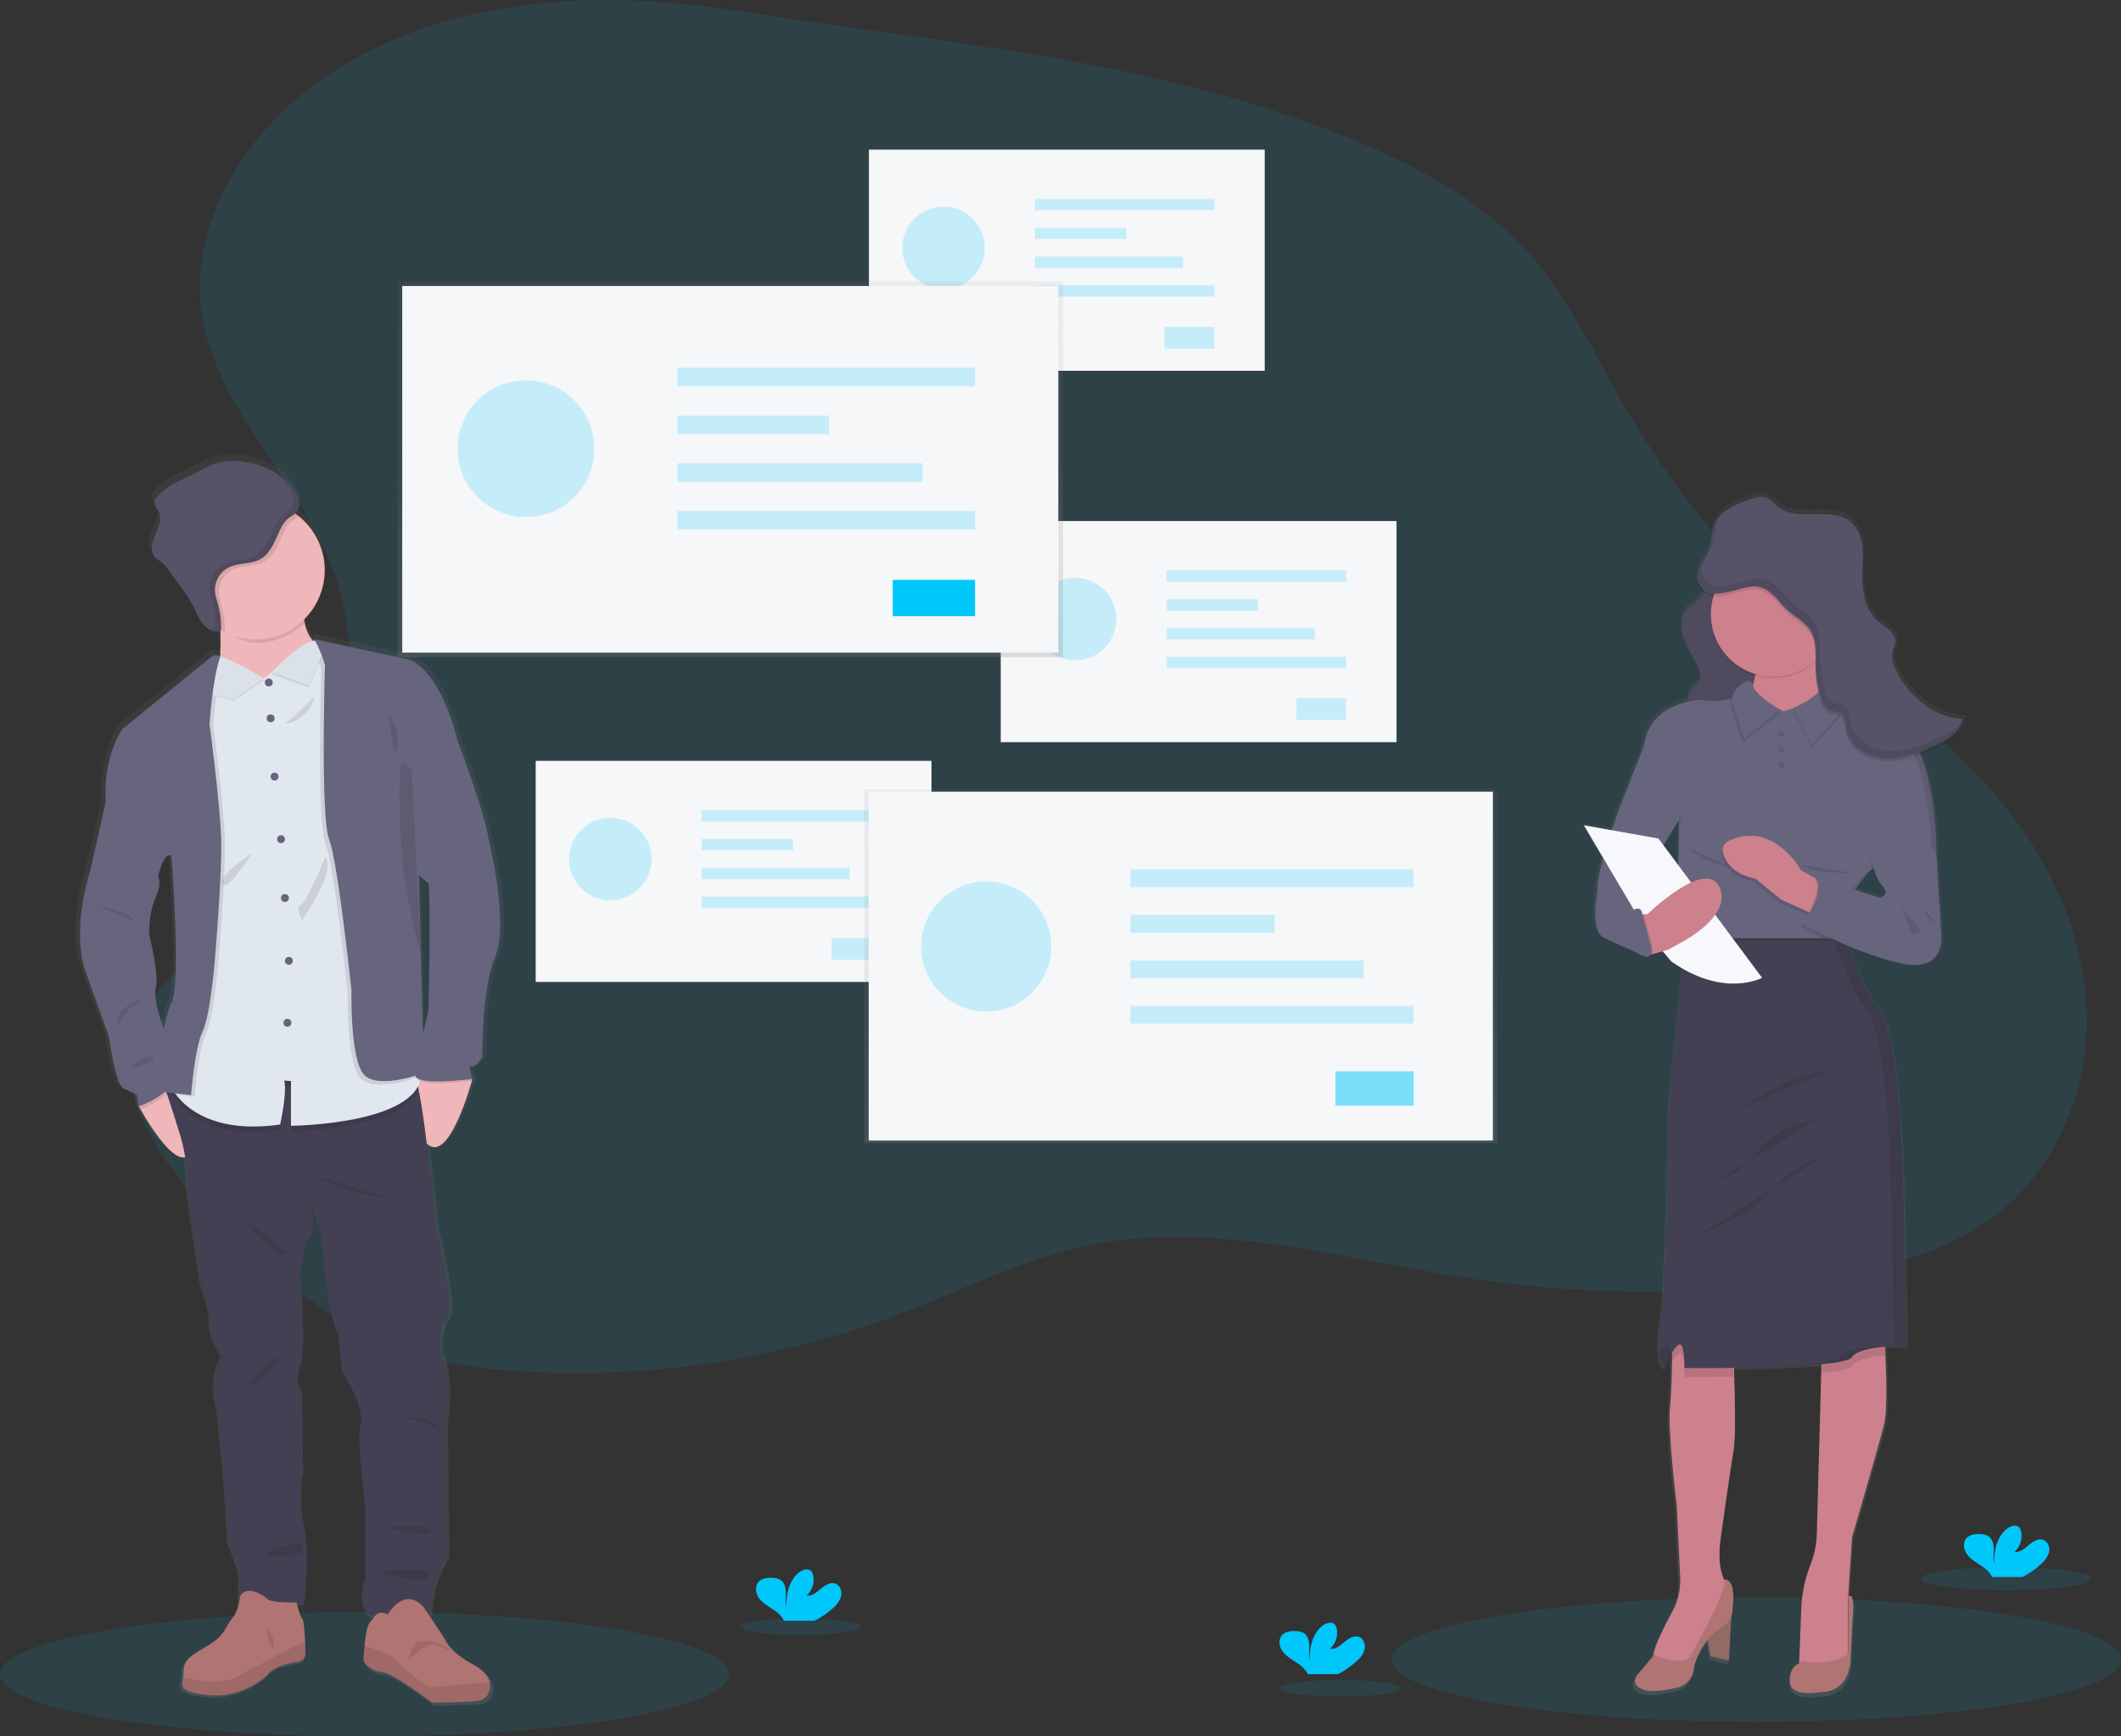 <?xml-stylesheet type="text/css" href="../style.css" ?>
<svg version="1.1" id="Layer_1" xmlns="http://www.w3.org/2000/svg" x="0" y="0" viewBox="0 0 1023.5 837.8" xml:space="preserve"><rect x="0" y="0" width="1023.5" height="837.8" fill="#333333" stroke="none"/><style>.st0{opacity:.1;fill:#00c7fa;enable-background:new}.st1{fill:#f6f7f9}.st2{opacity:.2;enable-background:new}.st2,.st4{fill:#00c7fa}.st9{fill:#efb7b9}.st10{fill:#444053}.st11{fill:#b07473}.st12{opacity:.1;enable-background:new}.st13{fill:#e1e7ef}.st14{fill:#67647e}.st15{fill:#585268}.st16{opacity:3.000000e-02;enable-background:new}.st19{fill:#cc818c}.st20{opacity:.1}</style><path class="st0" d="M274.4.5C228.4 3 181.9 16.4 146 45.3c-31.5 25.4-54.2 65.2-48.7 105.3 6.5 47.3 48.7 81.7 64.4 126.8 10.1 29 8.5 61 1.9 91-4.2 19.3-10.8 38.7-23.3 54-22.6 27.6-63.3 40.9-74.4 74.7-12.1 36.8 18.3 72.9 46.9 99.1 22.8 20.9 46.7 41.7 75.4 53.1 21 8.4 43.8 11.4 66.4 12.6 62.4 3.3 124.7-6.7 183-29.2 27.9-10.8 54.9-24.6 84.1-31.1 62.2-13.9 126.3 6.2 189.4 15.5 54.1 8 109 8.2 163.2.5 34.1-4.9 69.2-13.6 94.9-36.5 26-23.3 39-59.3 37.6-94.2S990.6 418.4 969 391c-28-35.4-66.6-60.6-100.2-90.7-34.2-30.7-63.3-66.7-86.2-106.6-13.2-23-24.4-47.4-41.5-67.7-26.7-31.6-65.3-50.3-104-64.8-89.2-33.4-181.6-40.2-274.6-55-29.2-4.7-58.7-7.3-88.1-5.7z"/><g id="speech-bottom"><path class="st1" d="M258.5 367.1h191v106.7h-191V367.1z"/><circle class="st2" cx="294.5" cy="414.5" r="19.9"/><path class="st2" d="M338.6 390.9h86.6v5.5h-86.6v-5.5zm0 13.9h44.1v5.5h-44.1v-5.5zm0 13.9H410v5.5h-71.4v-5.5zm0 13.9h86.6v5.5h-86.6v-5.5zm62.7 20h24v10.5h-24v-10.5z"/></g><g id="speech-top"><path class="st1" d="M419.3 72.2h191v106.7h-191V72.2z"/><circle class="st2" cx="455.3" cy="119.6" r="19.9"/><path class="st2" d="M499.4 96H586v5.4h-86.6V96zm0 13.9h44.1v5.4h-44.1v-5.4zm0 13.9h71.4v5.5h-71.4v-5.5zm0 13.9H586v5.4h-86.6v-5.4zm62.6 20h24v10.5h-24v-10.5z"/></g><g id="speech-middle"><path class="st1" d="M482.9 251.4h191v106.7h-191V251.4z"/><circle class="st2" cx="518.8" cy="298.7" r="19.9"/><path class="st2" d="M563 275.2h86.6v5.5H563v-5.5zm0 13.9h44.1v5.5H563v-5.5zm0 13.9h71.4v5.5H563V303zm0 13.9h86.6v5.5H563v-5.5zm62.6 20h24v10.5h-24v-10.5z"/></g><g id="speech-left"><linearGradient id="SVGID_1_" gradientUnits="userSpaceOnUse" x1="352.435" y1="520.85" x2="352.435" y2="702.29" gradientTransform="matrix(1 0 0 -1 0 838)"><stop offset="0" stop-color="gray" stop-opacity=".25"/><stop offset=".54" stop-color="gray" stop-opacity=".12"/><stop offset="1" stop-color="gray" stop-opacity=".1"/></linearGradient><path d="M191.9 135.7H513v181.4H191.9V135.7z" fill="url(#SVGID_1_)"/><path class="st1" d="M194.1 138h316.6v176.9H194.1V138z"/><circle class="st2" cx="253.8" cy="216.5" r="33"/><path class="st2" d="M326.9 177.4h143.6v9H326.9v-9zm0 23.1h73.2v9h-73.2v-9zm0 23h118.3v9H326.9v-9zm0 23h143.6v9H326.9v-9z"/><path class="st4" d="M430.8 279.8h39.7v17.5h-39.7v-17.5z"/></g><g id="speech-right"><linearGradient id="SVGID_2_" gradientUnits="userSpaceOnUse" x1="569.83" y1="286.51" x2="569.83" y2="457.18" gradientTransform="matrix(1 0 0 -1 0 838)"><stop offset="0" stop-color="gray" stop-opacity=".25"/><stop offset=".54" stop-color="gray" stop-opacity=".12"/><stop offset="1" stop-color="gray" stop-opacity=".1"/></linearGradient><path d="M417.1 380.8h305.4v170.7H417.1V380.8z" fill="url(#SVGID_2_)"/><path class="st1" d="M419.2 382h301.2v168.3H419.2V382z"/><circle class="st2" cx="475.9" cy="456.7" r="31.4"/><path class="st2" d="M545.5 419.5h136.6v8.6H545.5v-8.6zm0 22h69.6v8.6h-69.6v-8.6zm0 21.9h112.6v8.6H545.5v-8.6zm0 21.9h136.6v8.6H545.5v-8.6z"/><path d="M644.4 516.9h37.8v16.6h-37.8v-16.6z" opacity=".5" fill="#00c7fa"/></g><g><ellipse class="st0" cx="176" cy="807.8" rx="176" ry="30"/><ellipse class="st0" cx="847.5" cy="800.8" rx="176" ry="30"/><linearGradient id="SVGID_3_" gradientUnits="userSpaceOnUse" x1="171.5" y1="518.8" x2="171.5" y2="518.98" gradientTransform="matrix(1 0 0 -1 -88.27 806.92)"><stop offset="0" stop-color="gray" stop-opacity=".25"/><stop offset=".54" stop-color="gray" stop-opacity=".12"/><stop offset="1" stop-color="gray" stop-opacity=".1"/></linearGradient><path d="M82.9 287.9l.7.2c-.2-.2-.5-.2-.7-.2z" opacity=".1" fill="url(#SVGID_3_)"/><linearGradient id="SVGID_4_" gradientUnits="userSpaceOnUse" x1="228.015" y1="-15.75" x2="228.015" y2="587.771" gradientTransform="matrix(1 0 0 -1 -88.27 806.92)"><stop offset="0" stop-color="gray" stop-opacity=".25"/><stop offset=".54" stop-color="gray" stop-opacity=".12"/><stop offset="1" stop-color="gray" stop-opacity=".1"/></linearGradient><path d="M237.6 404.1c-2.2-14.8-15.7-49.5-15.7-49.5-.2-1-.5-2.1-.8-3.1-9.6-32.9-22.8-35.8-22.8-35.8l-47.4-10.1c.4.2.7.6 1 .9l-.8.1c-2.2-2.6-3.6-5.7-4.2-9-.1-.5-.2-1-.2-1.5 13.2-12.9 13.5-34 .6-47.2-1-1.1-2.2-2.1-3.3-3-.5-.4-1-.8-1.5-1.1 2.2-2.4 2.3-5.7.6-9-3.7-7.8-11.9-12.7-20.2-15.1-6.4-1.8-13.3-2.4-19.6-.4-3.6 1.1-6.9 3.1-10.3 4.8-6.3 3.1-13.2 5.6-18 10.8-1.1 1.2-2.1 2.8-1.8 4.3.2 1.2 1.2 2.1 1.8 3.2 1.4 2.4 1 5.3.1 7.9s-2.3 5-2.9 7.6-.4 5.7 1.6 7.6c1 .8 2 1.5 3 2.1 1.1.9 2 2 2.8 3.2l5.6 7.6c2.6 3.4 5 6.9 7 10.7 1.4 2.8 2.5 5.7 4.4 8.2.6.7 1.2 1.4 1.9 2-.2-.1-.4-.1-.6-.2 1.7 1.6 3.9 2.5 6.3 2.4h.3c.4 0 .8-.2 1.1-.5v1c.1 3.6.1 7.5-.2 11.2l-.4-.2c-1.3-.7-2.9-.5-4.1.4l-43.7 35s-9.5 13-8.2 35.4l-7.6 33.6s-9.6 28.5-2.2 48.9c7.4 20.4 11.6 32 11.6 32s2.9 23.1 7.4 25 6.3 2.9 6.3 2.9l.9 5.5s.3.5.8 1.5c3.2 5.6 15.1 25.3 22.1 23.2.9 5.4 1.2 10.8 1.1 16.2l6.8 46s4.8 12.5 4.5 19.1 5.6 15.9 5.6 15.9c-3.6 6.5-4.6 14.1-2.9 21.4 2.8 12.2 6.3 68.7 6.3 68.7l5.1 13.7-.1 16c-.4 2.6-1.5 5-3.2 7.1-3.3 3.6-3.1 7.8-11 12.7s-13 6.8-13 13.3c0 .9-.1 1.8-.2 2.7-.7 4.8-2.2 7.4 12.5 8.8 17.2 1.6 28.7-9.6 28.7-9.6s2.5-4.6 14.5-6.4c0 0 4.1-.2 4.3-3.8.1-1.2.1-3.6 0-6.2-.2-5-.7-10.8-1.3-11.1-.8-.3-2.2-5.4-2.7-7.2h3.3s3.1-23.1 0-38.1-.3-25.6-.3-25.6l-.6-39.6s-4.2-4.2-.9-11.9c3.3-7.7 0-45.8 0-45.8s1.2-13.7 4.6-16.9.2-20 0-20.9l6 20.2s2.6 40.2 8.2 47.5l1.6 18.2s11.5 16.7 9.3 25.8 2.4 41.6 2.4 41.6v33.3s-5.2 13.4 2.1 18.2l3.1-.1c-1.1 1-1.8 2.4-3 3.6-1.4 1.4-2.2 6.8-2.6 11.5-.4 3.9-.5 7.3-.5 7.3s3.1 4.9 8.8 5.2 24.7 14.8 24.7 14.8 18.8 0 23.6-1l.3-.1c1.6-.5 2.9-1.6 3.7-3 1-1.7 1.3-3.6.9-5.5-.6-2.9-2.9-6-7.9-8.7-12.6-6.7-14.5-12.9-14.5-12.9l-8.2-12.4h1.2s-.7-13.1 8.2-27.8l-.6-64.8s3.7-22.3-2.6-34.3c0 0-.5-12.8 3.7-16.7s-5.6-43.7-5.6-43.7-2-21.3-4.4-40.8c9.9 9.4 20.2-24.5 22-30.5h.3s0-.2-.1-.4.1-.4.1-.4-2.2-7.8-.6-6.3c1.6 1.6 5.6-4.4 5.6-4.4s-.6-32.5 6.3-48.8-3.3-56.4-3.3-56.4zM208 424.7c1 19.7-.2 62-.2 62s-1.4 5.4-2.8 11.8l-1-40.2-1-37.8 5 4.2zM81.3 411.1s5 62.6 0 71.6c-1.4 2.6-2.6 7.1-3.6 12.4-1.6-4.3-5.1-14.5-3.9-19.9 1.6-7-3.2-25.3-3.2-25.8s-.4-10.2 3.1-17.7 1.2-10.7 1.2-10.7 2.8-12.2 6.4-9.9z" fill="url(#SVGID_4_)"/><path class="st9" d="M93.4 552c-4.3 19.2-21.7-9.8-25.6-16.8l-.8-1.4 1.9-8.8 9.9-4c1.6.8 3.1 1.8 4.4 2.9 5.5 4.2 13.6 13.3 10.2 28.1zm134.5-31.3l-.1.4c0 .1-.1.3-.1.5-1.7 6-11.8 39.7-21.6 30.3-10.7-10.3-5.5-33.8-5.5-33.8h.1l22.5-2.3 4.4 4.6.3.3z"/><path class="st10" d="M214.9 686.4l.6 64.3c-8.8 14.6-8.1 27.6-8.1 27.6l-29 1.2c-7.1-4.8-2-18-2-18v-33.1s-4.5-32.3-2.4-41.3-9.1-25.6-9.1-25.6l-1.6-18c-5.5-7.2-8.1-47.1-8.1-47.1l-5.9-20c.1.9 3.2 17.7 0 20.8s-4.5 16.8-4.5 16.8 3.2 37.8 0 45.5.9 12 .9 12l.6 39.3s-2.8 10.5.3 25.4 0 37.8 0 37.8h-31.2l.1-16-5.1-13.6s-3.5-56-6.2-68.2c-1.6-7.2-.6-14.7 2.9-21.2 0 0-5.8-9.2-5.5-15.8s-4.4-18.9-4.4-18.9l-6.7-45.7c.2-8.8-.9-17.5-3.3-26-3.9-13-9.7-30-9.7-30l6.5.6 32.9 2.9s80-5.4 83.6-.9c.8 1.5 1.3 3 1.5 4.7 3.6 16.2 8.3 66.7 8.3 66.7s9.7 39.4 5.5 43.3-3.6 16.6-3.6 16.6c6.3 11.8 2.7 33.9 2.7 33.9z"/><path class="st11" d="M147.3 798.1c-.2 3.6-4.2 3.8-4.2 3.8-11.7 1.8-14.2 6.4-14.2 6.4s-11.3 11.2-28.2 9.6c-14.4-1.4-13-4-12.3-8.7.1-.9.2-1.8.2-2.7 0-6.5 5-8.3 12.8-13.2s7.6-9 10.8-12.6 3.6-10.5 3.6-10.5c3.7-6.4 13 1 13 1 .4 2.3 14.3 2 14.3 2s1.8 7.4 2.8 7.8c.6.3 1.1 6.1 1.3 11 .2 2.6.2 4.9.1 6.1z"/><path class="st12" d="M147.3 798.1c-.2 3.6-4.2 3.8-4.2 3.8-11.7 1.8-14.2 6.4-14.2 6.4s-11.3 11.2-28.2 9.6c-14.4-1.4-13-4-12.3-8.7 6.4 1.6 18.7 3.8 25.9-.1 10-5.4 17.1-9.2 17.1-9.2l15.7-8c.3 2.6.3 5 .2 6.2z"/><path class="st11" d="M235.5 817.4c-.8 1.4-2.1 2.5-3.6 3-.1 0-.2.1-.3.1-4.8 1-23.2 1-23.2 1s-18.7-14.5-24.3-14.8-8.7-5.2-8.7-5.2.1-3.4.5-7.3c.4-4.6 1.2-10 2.6-11.4 2.5-2.6 3-6.2 8.7-3.9 0 0 8-14.1 17.4-3.2l9.8 14.8s1.8 6.2 14.2 12.8c4.9 2.7 7.2 5.8 7.8 8.6.3 1.9 0 3.9-.9 5.5z"/><path class="st12" d="M235.5 817.4c-1.1.9-2.3 1.9-3.6 3-.1 0-.2.1-.3.1-4.8 1-23.2 1-23.2 1s-18.7-14.5-24.3-14.8-8.7-5.2-8.7-5.2.1-3.4.5-7.3c5.7 1.7 14.4 4.8 16.8 8 3.6 5 14.4 11.9 14.4 11.9s20.2-1.9 29.2-2.2c.4 1.9.1 3.9-.8 5.5z"/><path class="st9" d="M156.7 313.3L130 341.5s-32.3-2.4-26.7-11.9c2.9-4.9 3.3-15 3.1-23.9-.2-8.5-1.1-15.8-1.1-15.8s45.3-22.5 41.8-1.5c-.7 4-.8 8-.1 12 2 10.6 9.7 12.9 9.7 12.9z"/><path class="st12" d="M147.2 288.4c-.7 4-.8 8-.1 12-6.3 6.3-14.8 9.9-23.7 9.9-6.2 0-12.8-5-17.7-8-.2-8.5-.3-12.4-.3-12.4s45.2-22.6 41.8-1.5z"/><path class="st9" d="M156.7 275.1c0 18.4-14.9 33.4-33.4 33.4-18.4 0-33.4-14.9-33.4-33.4 0-18.4 14.9-33.4 33.4-33.4 7.6 0 14.9 2.6 20.8 7.3 8 6.4 12.6 16 12.6 26.1z"/><path class="st12" d="M202.1 525.6c-8.3 19.8-61.8 20.2-61.8 20.2v-21.6l-3.2-.2c1.4 6.2-2 21.2-2 21.2-42.2 6-52.5-18.1-52.5-18.1l1.5-8.2 32.9 2.9s80-5.4 83.6-.9c.7 1.5 1.3 3.1 1.5 4.7z"/><path class="st13" d="M140.4 543.2v-21.6l-3.2-.2c1.4 6.2-2 21.2-2 21.2-31.8 4.5-45.5-8-50.3-14.5-.9-1.1-1.6-2.3-2.2-3.6L95.5 452l3-106.8 4.7-18.7 1.1-9v-.1h.1l3.3 1.4 19.7 8.5 22.5-16.9.3-.2 1.1-.8 1.9 1.5 4.6 3.7 14.7 95.1s25.6 73.3 30.3 102.8c.2 1.2.4 2.3.5 3.3 2.9 26.9-62.9 27.4-62.9 27.4z"/><circle class="st14" cx="129.7" cy="329.3" r="1.9"/><circle class="st14" cx="130.6" cy="346.6" r="1.9"/><circle class="st14" cx="132.5" cy="374.7" r="1.9"/><circle class="st14" cx="135.6" cy="404.9" r="1.9"/><circle class="st14" cx="137.5" cy="433.3" r="1.9"/><circle class="st14" cx="139.4" cy="463.6" r="1.9"/><circle class="st14" cx="138.7" cy="493.5" r="1.9"/><path class="st12" d="M105.5 462.5s-2.1 27.8-6 35.9-5.6 30.8-5.6 30.8l-9-1c-.9-1.1-1.6-2.3-2.2-3.6L95.6 452l3-106.8 4.7-18.7 1.1-9h.1c1-.5 2.2-.5 3.2 0l.4.2c-.1.4-.3.8-.4 1.1-3.5 11-4.8 31.4-4.8 31.4s5.1 37.3 5.6 54.6-3 57.7-3 57.7z"/><path class="st12" d="M83.3 523.8c-.1.2-.2.5-.3.7-3.5 5.9-12.4 9.7-15.1 10.7l-.8-1.4L69 525l9.9-4c1.5.8 3 1.7 4.4 2.8z"/><path class="st14" d="M59.2 382l-8.2 4.9-7.5 33.4s-9.4 28.3-2.2 48.5 11.4 31.8 11.4 31.8 2.9 23 7.2 24.8 6.2 2.9 6.2 2.9l.9 5.5s11.8-4 15.9-11-3.1-24.5-3.1-24.5-6.2-14.9-4.6-21.8-3.2-25.1-3.2-25.6-.4-10.1 3-17.6 1.2-10.6 1.2-10.6L74 401.5 59.2 382z"/><path class="st12" d="M202.8 519.4s-21.8 8.2-28.8 1-6.2-41-6.2-41-6.6-62.4-10.8-72.7-2-84.2-2-84.2-2.8-9.5-5.3-12.1c-.2-.2-.3-.3-.5-.4l.9.2 3 .6 4.6 3.7 14.7 95.1s25.6 73.3 30.3 102.8l.1 7z"/><path class="st12" d="M227.9 521.5h-.2c-2.7.3-27 3.3-27.1-1.8 0-.6 0-1.2.1-1.8l22.5-2.3 4.4 4.6c.1.3.1.6.2.8l.1.5z"/><path class="st14" d="M204.7 348.5l15.9 8.3s13.2 34.4 15.4 49.1c0 0 9.8 39.5 3 55.7s-6.2 48.5-6.2 48.5-3.9 5.9-5.5 4.3.6 6.2.6 6.2-27.2 3.6-27.4-1.7 6.2-30.9 6.2-30.9 1.7-60.8-.7-70.4-1.3-69-1.3-69.1z"/><path class="st12" d="M157.1 413.3s-9 22-11.9 23.4.6 7.2.6 7.2 16.4-22.8 11.3-30.6zm-5.3-77c.1-.4-10.7 10.6-13.6 12.2s10.5 0 13.6-12.2zm-30.1 75.3s-16.5 10.7-14.3 14.9 14.3-14.9 14.3-14.9zm30 155.4s14 9 35.8 11.3L151.7 567zM118 588.7s13 16.3 18.9 16.8-18.9-16.8-18.9-16.8zm18.2 64c-.6.3-7.4 14.7-14.3 15.2s14.3-15.2 14.3-15.2zm60.2 31.6s12.9-2.9 15.7 6.4c.1 0-.8-2.9-15.7-6.4zm-8.6 52.9s15.6-3.2 18.9 1.2-18.9-1.2-18.9-1.2zm-44.2 7.4c0 .1-15.9 3.2-15.3 5.2s16.9 1.7 17.5-1.5c.5-1.6-.5-3.3-2.1-3.7h-.1zm39 13.7s26.1-3.2 24.5 2.3-24.5-2.3-24.5-2.3zM45.9 436.7c.2.4 17.2 2.7 19.5 8.2 0 0-16.8-7.8-19.3-7.8m23.8 44.3s-14.2 4.5-13.2 11.3-1.4-3.2 13.2-11.3zm-6.6 34.4s5.2-7.1 10.1-5.8-10.1 5.8-10.1 5.8zm80.9-266.7c-.5.5-1.1.9-1.7 1.2-4.1 2.4-5.2 6-7.2 10.3-1.8 3.9-3.8 8-7.4 10.2-4.7 2.8-10.9 1.8-15.8 4.3-4.4 2.3-7 7.1-6.5 12.1.3 1.9.8 3.7 1.4 5.5 1.1 3.9 1.6 7.9 1.5 12v.4c-16.5-8.2-23.2-28.3-15-44.8s28.3-23.2 44.8-15c2.1 1 4.1 2.3 5.9 3.8z"/><path class="st15" d="M143.3 239c-3.7-7.7-11.6-12.6-19.8-15-6.3-1.8-13.1-2.4-19.3-.4-3.5 1.1-6.8 3-10.1 4.7-6.2 3.1-13 5.6-17.7 10.7-1.1 1.2-2.1 2.7-1.8 4.3.2 1.2 1.2 2.1 1.8 3.1 1.3 2.3 1 5.3.1 7.8-.9 2.6-2.2 4.9-2.9 7.5s-.4 5.7 1.6 7.6c.9.7 1.9 1.4 2.9 2.1 1.1.9 2 2 2.8 3.1l5.5 7.5c2.6 3.3 4.9 6.9 6.9 10.6 1.4 2.7 2.4 5.6 4.3 8.1s4.7 4.4 7.7 4.1c.5 0 .9-.2 1.2-.6.1-.2.2-.5.2-.8.1-4.1-.4-8.1-1.5-12-.6-1.8-1.1-3.7-1.4-5.5-.5-5 2.1-9.8 6.5-12.1 4.9-2.5 11.1-1.4 15.8-4.3 3.6-2.2 5.6-6.3 7.4-10.2 2-4.2 3.1-7.9 7.2-10.3s4.6-5.9 2.6-10z"/><path class="st12" d="M128.3 784.5s5.1 6.5 3.8 10.2-3.8-10.2-3.8-10.2zm69.1 16.3s1.1-8.7 5.7-8.8 4.8-.5 8.2.9 6.7 3.4 5.7 3.7-6-5-11-2.3c-3.2 1.7-6.1 3.9-8.6 6.5zm-84.3-462.7l14.2-10s-20.9-12.4-23.4-10.6-4.2 17.3-4.2 17.3l13.4 3.3z"/><path class="st13" d="M113.1 337.5l14.3-10.2s-20.9-12.4-23.4-10.6-4.2 18.2-4.2 18.2l13.3 2.6z"/><path class="st16" d="M113.1 337.5l14.3-10.2s-20.9-12.4-23.4-10.6-4.2 18.2-4.2 18.2l13.3 2.6z"/><path class="st14" d="M106.3 316.8l-.4-.2c-1.3-.7-2.9-.5-4 .4L59 351.8s-9.3 12.9-8 35.1l25.3 35.8s2.9-12.1 6.4-9.8c0 0 4.9 62.1 0 71.1s-7.1 42.5-7.1 42.5l16.6 1.9s1.7-22.7 5.6-30.8 6-35.9 6-35.9 3.5-40.4 2.9-57.7-5.6-54.6-5.6-54.6 1.4-21.9 5.2-32.6z"/><path class="st12" d="M149 331.8l-17.8-6.6s22.7-24.8 25.5-11.1l-7.7 17.7z"/><path class="st13" d="M149 330.9l-17.8-6.6s22.7-24.9 25.5-11.1l-7.7 17.7z"/><path class="st16" d="M149 330.9l-17.8-6.6s22.7-24.9 25.5-11.1l-7.7 17.7z"/><path class="st12" d="M148.4 309.8c.3 0 .5 0 .7.1l-.7-.1z"/><path class="st14" d="M150.2 308.1l47.3 10.2s13 2.9 22.4 35.5-12.9 72.7-12.9 72.7l-4.9-4.2 2.5 95.4s-21.8 8.2-28.8 1-6.2-41-6.2-41-6.6-62.4-10.8-72.7-2-84.2-2-84.2-4-13.3-6.6-12.7z"/><path class="st12" d="M193.4 368.8c-.7.6-1.4 29.5 1.4 51.4 1.8 13.4 4.5 26.6 8.2 39.6l-4.3-88c.1 0-3.3-4.9-5.3-3zm-5.8-24.8c1.2.7 6.2 12.7 3.9 17.6s-3.9-17.6-3.9-17.6zM143 239c-2.3-4.6-5.9-8.4-10.4-10.9 3.3 2.4 6 5.5 7.8 9.1 2 4.1 1.4 8.1-2.5 10.4s-5.2 6-7.2 10.3c-1.8 3.9-3.8 8-7.4 10.2-4.7 2.8-10.9 1.8-15.8 4.3-4.4 2.3-7 7.1-6.5 12.1.3 1.9.8 3.7 1.4 5.5 1.1 3.9 1.6 7.9 1.5 12 0 .3 0 .5-.2.8-.3.4-.7.6-1.2.6-1.2.1-2.5-.1-3.6-.7 1.6 1.6 3.9 2.5 6.2 2.4.5 0 .9-.2 1.2-.6.1-.2.2-.5.2-.8.1-4.1-.4-8.1-1.5-12-.6-1.8-1.1-3.7-1.4-5.5-.5-5 2.1-9.8 6.5-12.1 4.9-2.5 11.1-1.4 15.8-4.3 3.6-2.2 5.6-6.3 7.4-10.2 2-4.2 3.1-7.9 7.2-10.3s4.5-6.2 2.5-10.3z"/><ellipse class="st0" cx="968.2" cy="761.7" rx="41" ry="5.6"/><ellipse class="st0" cx="646.8" cy="814.6" rx="29.1" ry="4"/><ellipse class="st0" cx="386.1" cy="784.9" rx="29.1" ry="4"/><path class="st4" d="M402.1 775.8c1.8-1.5 3.2-3.5 3.8-5.8.5-2.3-.5-5-2.7-5.9-2.5-.9-5.1.8-7.1 2.5s-4.3 3.7-6.9 3.3c2.7-2.5 4-6.2 3.2-9.8-.1-.7-.4-1.4-.9-2-1.4-1.5-3.9-.8-5.5.3-5.2 3.7-6.6 10.7-6.7 17.1-.5-2.3-.1-4.7-.1-7s-.6-5-2.6-6.2c-1.2-.7-2.6-1-4-1-2.3-.1-4.9.2-6.5 1.9-2 2.1-1.5 5.7.2 8s4.4 3.8 6.8 5.4c1.9 1.2 3.6 2.7 4.8 4.6.1.3.3.5.4.8H393c3.4-1.6 6.4-3.7 9.1-6.2zm582.8-21.1c1.8-1.5 3.2-3.5 3.9-5.8.5-2.3-.5-5-2.7-5.9-2.5-.9-5.1.8-7.1 2.5s-4.3 3.7-6.9 3.3c2.7-2.5 4-6.2 3.2-9.8-.1-.7-.4-1.4-.9-2-1.4-1.5-3.8-.8-5.5.3-5.2 3.7-6.7 10.7-6.7 17.1-.5-2.3-.1-4.7-.1-7s-.7-5-2.6-6.2c-1.2-.7-2.6-1-4-1-2.3-.1-4.9.2-6.5 1.9-2 2.1-1.5 5.7.3 8s4.3 3.8 6.8 5.4c1.9 1.2 3.6 2.7 4.8 4.6.1.3.3.5.4.8H976c3.1-1.6 6.2-3.7 8.9-6.2zm-330.2 46.8c1.8-1.5 3.2-3.5 3.8-5.8.5-2.3-.5-5-2.7-5.9-2.5-.9-5.1.8-7.1 2.5s-4.3 3.7-6.9 3.3c2.7-2.5 4-6.2 3.2-9.8-.1-.7-.4-1.4-.9-2-1.4-1.5-3.8-.8-5.5.3-5.2 3.7-6.7 10.7-6.7 17.1-.5-2.3-.1-4.7-.1-7s-.7-5-2.6-6.2c-1.2-.7-2.6-1-4-1-2.3-.1-4.9.2-6.5 1.9-2 2.1-1.5 5.7.3 8s4.3 3.8 6.8 5.4c2 1.2 3.6 2.8 4.9 4.7.1.3.3.5.4.8h14.6c3.3-1.7 6.3-3.9 9-6.3z"/><linearGradient id="SVGID_5_" gradientUnits="userSpaceOnUse" x1="944.115" y1="-11.982" x2="944.115" y2="569.54" gradientTransform="matrix(1 0 0 -1 -88.27 806.92)"><stop offset="0" stop-color="gray" stop-opacity=".25"/><stop offset=".54" stop-color="gray" stop-opacity=".12"/><stop offset="1" stop-color="gray" stop-opacity=".1"/></linearGradient><path d="M948.6 345.2c-13.1-.3-24.7-9.6-31.3-20.8-1.7-2.7-2.8-5.7-3.2-8.9 0-.7.2-1.4.4-2.1.4-1.1.8-2.1 1-3.3.1-.4.1-.9 0-1.3v-.1c.3-2.4-1.1-4.8-2.9-6.4s-4-2.9-5.8-4.5c-5.6-5-7.3-12.9-7.5-20.5v-.4c.1-3.2.3-6.5.3-9.7 0-1.8 0-3.7-.2-5.5-.5-4.6-2.3-9.2-5.9-12.2-9.4-7.6-25.2.3-34.9-6.9-2.4-1.8-4.3-4.4-7.1-5-2.2-.5-4.4.2-6.5.9-7.2 2.4-15.1 5.5-17.9 12.4-1.6 4-1.2 8.5-2.6 12.5-1 2.7-2.8 5-4.1 7.6-1.1 1.9-1.6 4.1-1.5 6.3-.1 1.1.1 2.3.5 3.4.5 1.3 1.3 2.4 2.3 3.3-.4.8-.8 1.5-1.4 2.2-1.8 2.2-4.6 3.8-6.5 6-3.5 4.1-3.4 9.6-1.7 14.4s4.9 9.2 7 13.8c.9 2 1.7 4.3.7 6.3-.7 1.4-2.1 2.5-3.2 3.7-1.6 1.8-2.6 4-2.9 6.4-21.4 4.9-21.4 22.1-21.4 22.1L780.7 388s-1.8 4.9-4 11.4L763 397l9.5 15.9c-1.8 6.5-3.1 12.5-2.7 15.5 0 0-4.2 20 3.3 23.5l16.7 7.5c.7.4 1.5.8 2.3 1l.7.3c.5.2 1.1.2 1.6 0h.3c.3 0 .7 0 1-.1.4-.2.7-.5.8-.9v-.1l5-1.5 4.2 5c1.9 1.3 3.8 2.5 5.6 3.6l-6.5 65.2s-1.1 86.7-4.2 106.4c-1.2 7.3-1.2 12.3-.8 15.7l-.1.2c.8 5.6 2.8 6.7 2.8 6.7v-.1l.1.1c1-2.5 2.1-5 3.4-7.3v1.4c-.1 7.4-.3 17.7-1 24.3-1.3 11.4 3.3 49.1 3.3 49.1l1.6 34.3c.3 5.8-1.1 11.6-3.9 16.7-3.8 6.8-8.7 16.5-9 20.8v.7l-8.4 9.7s-3.2 4.9 4 6.9c3.9 1.1 10.6 0 15.9-1.3 4.8-1.1 8.3-5.4 8.3-10.3 1.4-4.7 3.7-9.1 6.8-12.9l1.3 7.9 9 2.2 1.2-21.6c.5-1.2.7-2.5.6-3.8 1.8-15.4-4.2-14-4.2-14 .2.1.3.3.3.5-.1-.2-.2-.3-.3-.5-3.7-7.2-1.9-19-1.9-19s4.7-34.3 6.4-43.3c1.2-6.4.7-27.3.3-39.1v-1.4c13.9-.2 31-.7 43-1.8v1.4l-2.2 81c-.1 5.2-1.2 10.3-3.1 15.1 0 .1-.1.2-.1.3-2.7 6.8-4.2 13.9-4.5 21.2l-1 25.7v.7c-1.8.7-4.6 2.7-4.7 8.5-.1 8.5 14.8 5.6 14.8 5.6 14.9 0 15-15.5 15-15.5s.5-14.2 1.2-23.7-2.2-7.4-2.2-7.4l-.2 27v.2-23.7l.2-3.4V771.3l1.8-27.9s13.7-46.5 15.8-55.4c1.5-6.3.9-25.4.4-36 0-.5 0-1-.1-1.4 4.2-.4 8-.4 9.5-.4h.7s-.7-74.7-2.5-102.9-4.6-53.9-11.7-61.6c-4.3-4.7-10.2-19.1-14.3-29.9 8.5 3.7 17.3 6.5 26.2 8.6 22.5 4.7 19.4-14.8 19.4-14.8l-2.3-36.9h.2c-.1-9.7-.9-19.3-2.5-28.8-1.2-7.3-3-14.9-5.8-21 2.4-.9 4.8-2 7.2-3 6.1-2.7 13-6.5 13.9-13.1h-.3c.4-.7.4-1.2.5-1.6zm-139.2 53.3c.1 3.8-.1 10.4-.3 17.7l-7.1-9.5 7.2-11.6.2 3.4zm98.5 33.7l-11.9-3.8c2.1-3.3 4.6-6.3 7.3-9.1l1-1-.4.1.6-.5.3-.1-.5.5.7-.1c.7 3 2.1 5.8 4 8.1 4.3 4.7-1.1 5.9-1.1 5.9z" fill="url(#SVGID_5_)"/><path d="M835.7 775l-1.4 26.3-8.9-2.2-1.9-11 12.2-13.1z" fill="#a27772"/><path class="st12" d="M835.7 775l-1.4 26.3-8.9-2.2-1.9-11 12.2-13.1z"/><path class="st19" d="M868.2 804.8l13.5 2.8 10-8.9v-25l.2-3.4V769.5l1.8-27.7s13.5-46.2 15.6-55c1.5-6.3.9-25.3.4-35.7-.2-4.3-.4-7.2-.4-7.2l-29.8-7.2-.6 23-2.2 80.4c-.1 5.1-1.2 10.2-3.1 15l-.1.3c-2.6 6.7-4.1 13.9-4.3 21.1l-1 25.5v2.8z"/><path class="st12" d="M892 769.6v.7-.7zm-23.8 35.2l13.5 2.8 10-8.9v-2.1c-.1 1-.6 1.8-1.4 2.3l-.1.1c-4.7 2.5-9.9 3.5-15.2 3l-5.3-.5c-.5.1-.9.2-1.4.3v.7l-.1 2.3z"/><path class="st11" d="M890.2 799.7l.1-.1c.9-.5 1.5-1.5 1.5-2.5l.2-26.9s2.9-2.1 2.2 7.4-1.2 23.5-1.2 23.5-.1 15.4-14.8 15.4c0 0-14.7 2.8-14.6-5.6s6.1-8.7 6.1-8.7l5.3.5c5.3.5 10.6-.6 15.2-3z"/><path class="st19" d="M797.8 799.1c.3 6.1 18.2 2.6 18.2 2.6l12-23.3s10-7.7 5-14.5c-.3-.4-.5-.8-.7-1.2v-.1c-.1-.2-.2-.4-.3-.5-3.6-7.1-1.8-18.8-1.8-18.8s4.7-34 6.3-43c1.2-6.3.7-27.1.3-38.8-.2-4.8-.3-8.1-.3-8.1l-29.6-7.9v8.8c-.1 7.3-.3 17.5-1 24.2-1.3 11.3 3.3 48.7 3.3 48.7l1.6 34.1c.2 5.8-1.1 11.5-3.9 16.5-3.7 6.8-8.6 16.4-8.9 20.6-.2.2-.2.5-.2.7z"/><path class="st12" d="M797.8 799.1c.3 6.1 18.2 2.6 18.2 2.6l12-23.3s10-7.7 5-14.5c-.3-.4-.5-.8-.7-1.2-.2 3.5-4 12.3-4 12.3s-9.9 19.8-13 24.4-16.8-.8-17.4-1c0 .2-.1.5-.1.7z"/><path class="st11" d="M832 762.1s5.9-1.4 4.1 13.9c.1 3.5-1.6 6.9-4.7 8.7-4.2 2.6-10.7 8.3-13.9 19.3 0 4.9-3.4 9.2-8.1 10.3-5.3 1.2-11.9 2.3-15.7 1.2-7.1-2-4-6.9-4-6.9l8.2-9.7s14.2 5.6 17.4 1 13-24.4 13-24.4 5.4-12.1 3.7-13.4z"/><path class="st12" d="M879.7 639.5l-.6 23c8-.8 13.6-1.8 14.6-3.4 2.1-3.2 9.7-4.6 16.2-5.2-.2-4.3-.4-7.2-.4-7.2l-29.8-7.2zm-72.9 17.6c.8-1.6 1.9-2.9 3.3-3.9 3.2-1.8 2.8 11.2 2.8 11.2s10.5.1 23.8-.1c-.2-4.8-.3-8.1-.3-8.1l-29.6-7.9v8.8z"/><path class="st10" d="M803.4 660.1s3.5-9.5 6.6-11.2 2.8 11.2 2.8 11.2 76.9.7 80.8-5.2 26.2-5.6 26.2-5.6-.7-74.2-2.5-102.1-4.5-53.5-11.5-61.2c-4.5-5-11-21.1-14.9-31.8-2.2-5.9-3.6-10.1-3.6-10.1l-73.4 4.2-.6 5.9-7.8 78s-1 86-4.2 105.6 2.1 22.3 2.1 22.3z"/><g class="st20"><path d="M887.7 654.9c3.8-5.9 26.2-5.6 26.2-5.6s-.7-74.2-2.5-102.1S907 493.7 900 486c-4.5-5-11-21.1-14.9-31.8-1.8-4.9-3.1-8.7-3.5-9.8l5.7-.3s1.4 4.3 3.6 10.1c4 10.7 10.4 26.9 14.9 31.8 7 7.7 9.8 33.2 11.5 61.2s2.4 102.1 2.4 102.1-22.4-.4-26.2 5.6c-3.3 5.1-59.9 5.3-76.3 5.3 21-.1 67.5-.7 70.5-5.3zm-83.6-6c1.4-.8 2.1 1.4 2.5 4-1.3 2.3-2.4 4.7-3.3 7.2 0 0-2-1.1-2.8-6.6 1.1-2 2.4-3.9 3.6-4.6z"/></g><path class="st15" d="M826.1 264.6c-5.1 6.9.1 16.8-5.4 23.5-1.8 2.2-4.6 3.8-6.5 6-3.5 4.1-3.3 9.6-1.6 14.3s4.8 9.1 6.9 13.7c.9 2 1.7 4.3.7 6.3-.7 1.4-2 2.4-3.1 3.6-3.5 3.9-3.6 9.4-1.7 14s5.5 8.6 9 12.5c1.4 1.5 3.2 3.2 5.5 3.2 1.2-.1 2.4-.5 3.5-1.1 8.3-4.4 14.6-11.8 17.6-20.6 2.5-8.4 2-17.3-1.5-25.4-3-7.1-7.9-13.9-7.9-21.3 0-5.9 3-11.6 3.6-17.5.7-7.2-3.6-18.6-12.2-21.7.5 4.6-4.3 7-6.9 10.5z"/><path class="st12" d="M826.1 264.6c-5.1 6.9.1 16.8-5.4 23.5-1.8 2.2-4.6 3.8-6.5 6-3.5 4.1-3.3 9.6-1.6 14.3s4.8 9.1 6.9 13.7c.9 2 1.7 4.3.7 6.3-.7 1.4-2 2.4-3.1 3.6-3.5 3.9-3.6 9.4-1.7 14s5.5 8.6 9 12.5c1.4 1.5 3.2 3.2 5.5 3.2 1.2-.1 2.4-.5 3.5-1.1 8.3-4.4 14.6-11.8 17.6-20.6 2.5-8.4 2-17.3-1.5-25.4-3-7.1-7.9-13.9-7.9-21.3 0-5.9 3-11.6 3.6-17.5.7-7.2-3.6-18.6-12.2-21.7.5 4.6-4.3 7-6.9 10.5zm56.4 252.1c-10.2.5-19.8 4.9-28.7 9.9s-17.5 10.6-27.1 14.1m49.5 0c-10.1 1-19.5 5.5-26.4 12.8-2.5 2.6-4.6 5.6-7.2 8.1-4 3.8-8.8 6.6-14.2 8m49.9-10.7c-8.1 2.3-15.5 6.7-21.2 12.8-1.6 1.7-3 3.5-4.5 5.2-8.4 9-20.3 13.8-31.8 18.4"/><path class="st19" d="M877.4 305.8c.2 8.1.9 16.2 2.1 24.3.9 5.7 2.3 10.9 4.2 13.1 5.6 6.6-27.3 15.6-27.3 15.6l-19.4-15s15.4-14.2 8.2-28 32.2-10 32.2-10z"/><path class="st12" d="M813.3 454.1H891c-2.2-5.9-3.6-10.1-3.6-10.1l-73.4 4.2-.7 5.9z"/><path class="st14" d="M808.3 452.7h83c-2.3-8.3 0-16.1 3.3-22 2.3-4.2 5.3-8 8.7-11.3l.6-.5 29-6.4 1.6-.3s.2-52.7-18.4-59.9-29.8-17-29.8-17l-25.6 7.9-18.9-9.5c-6.1 6.5-22.2 4-22.2 4-26.3 3-26.3 22.9-26.3 22.9s15.4 35.9 16.6 35.9-1.6 56.2-1.6 56.2z"/><path class="st12" d="M837 419.2s-16.9-3.8-22.7-10.3m108-9.3l-19.6 16.1c.1 1.3.4 2.5.7 3.8l.6-.5 29-6.4-10.7-13zm-53.1 47.5s4.3 2.4 10.9 5.6h11.3c-2.3-8.3 0-16.1 3.3-22l-19.9-6.5c6.7 6.4-5.6 22.9-5.6 22.9z"/><path class="st14" d="M804.8 354.1l-11.7 6.3-11.4 28.9S769.8 421 771 429.4c0 0-4.2 19.8 3.3 23.3l19.5 8.8c.9.4 2 0 2.4-.9.2-.5.2-1.1-.1-1.6-2.8-5.2-5.8-13.5-1-18l-5.6-11.6 20.3-33.1 6.8-11.4-11.8-30.8z"/><path class="st12" d="M830.7 412.6c1 4.1 4.4 10.5 15.7 12.8l12.4 10.1 13.2 6 5.4 2.4 2.3-16.4-5.2-2.8-6-3.3s-13.6-24.6-35.1-14.2c-2.1 1-3.2 3.2-2.7 5.4z"/><path class="st19" d="M831.4 411.2c1 4.1 4.4 10.5 15.7 12.8l12.4 10.1 13.2 6 5.4 2.4 2.3-16.4-5.2-2.8-6-3.3s-13.6-24.6-35.1-14.2c-2.1 1-3.2 3.2-2.7 5.4z"/><circle class="st12" cx="855.7" cy="297.1" r="30.1"/><circle class="st19" cx="855.7" cy="296.4" r="30.1"/><path class="st12" d="M874.3 360.6l-9-17.6s13.2-5.3 14.2-11.5 12.7 7.3 10.1 11.7-15.3 17.4-15.3 17.4z"/><path class="st14" d="M874.3 359.2l-9-17.6s13.2-5.3 14.2-11.5 12.7 7.3 10.1 11.7-15.3 17.4-15.3 17.4z"/><path d="M800.3 404.6l50 67.2s-18.4 10-43.8-7.9l-11-13-31.2-52.7 36 6.4z" fill="#f6f8fb"/><path class="st19" d="M790.5 441.2l4.5-.1s27.8-27 34.6-13.3-17.3 26.4-17.3 26.4l-7.3 4-9.6 2.8-6.1-8.2 1.2-11.6z"/><path class="st12" d="M797.2 455.8c.4 1.5.8 3.3.1 4.7-.2.4-.5.7-.8.9-.3.1-.7.2-1 .1-2.4-.2-4.6-1.3-6.3-3.1-1.6-1.8-3-3.8-4.1-5.9-1.2-2.1-2.5-4.5-2.1-7 .5-2.7 2.9-4.5 5.2-6 4.6-3 4.7.5 5.8 4.4l3.2 11.9z"/><path class="st14" d="M796.5 455.8c.4 1.5.8 3.3.1 4.7-.2.4-.5.7-.8.9-.3.1-.7.2-1 .1-2.4-.2-4.6-1.3-6.3-3.1-1.6-1.8-3-3.8-4.1-5.9-1.2-2.1-2.5-4.5-2.1-7 .5-2.7 2.9-4.5 5.2-6 4.6-3 4.7.5 5.8 4.4l3.2 11.9z"/><path class="st12" d="M809.7 396.3l2.3-3.9-2 7.3-.3-3.4zm63 43.8l5.4 2.4 2.3-16.4-5.2-2.8c3.5 4.1.4 11.6-2.5 16.8zm21.5-19s-17.3 1-24.7-3.7"/><g class="st20"><path d="M892.1 432.1c2.3-4.2 5.3-8 8.7-11.3.8-.5 1.7-1 2.6-1.4l27-5.5 1.6-.3s.2-52.7-18.4-59.9c-10.5-4-20.3-9.5-29.1-16.4l2-.6s11.2 9.8 29.8 17 18.4 59.9 18.4 59.9h-2.8l-27.6 5.3-1.6 1.5c-3.5 3.5-6.4 7.4-8.8 11.7-3.6 6.8-4.5 14.7-2.3 22.1h-2.9c-2.3-8.4.1-16.2 3.4-22.1zm-73.7-93c.5-.1.9-.1 1.3-.2 1.9.3 3.8.4 5.7.5-2.3.1-4.7 0-7-.3zm39.6 5.4l-17.1-8.6c.4-.3.7-.6 1-.9l17.8 9-1.7.5z"/></g><path class="st14" d="M923 398.2l11.4 14 2.3 38s3 19.4-19.1 14.7-47.8-19.1-47.8-19.1 12.4-16.6 5.6-22.9l31.7 10.3s5.4-1.2 1.2-5.8-4.9-13.1-4.9-13.1l19.6-16.1z"/><path class="st12" d="M928.2 438.3l6.3 7.2c-3.3-1-5.8-3.8-6.3-7.2zm-10.8-1.2l9.8 12.6-4.9 1.2-4.9-13.8zm-97.6-154.5c-1.1-2.6-.3-5.7 1-8.2s3.1-4.8 4-7.5c1.5-4 1-8.5 2.6-12.4 2.8-6.9 10.6-10 17.7-12.3 2.1-.7 4.3-1.4 6.4-.9 2.8.7 4.7 3.3 7 5 9.6 7.1 25.2-.7 34.4 6.8 3.5 2.9 5.3 7.5 5.8 12.1s0 9.1 0 13.7c-.2 8 1.3 16.8 7.3 22.1 1.8 1.6 3.9 2.8 5.7 4.5s3.2 4 2.8 6.4c-.2 1.1-.6 2.2-1 3.2-1.2 4.2.6 8.6 2.8 12.4 6.5 11.2 17.9 20.4 30.8 20.7-.9 6.5-7.7 10.3-13.7 13-7.7 3.4-15.7 6.8-24.1 6.3s-17.1-5.8-18.6-14c-.5-2.8-.4-6.3-2.9-7.8-1.5-.9-3.4-.7-5-1.4-2.3-1-3.5-3.5-4.2-5.9-1.6-4.9-2.4-10.1-2.5-15.2-.1-6.1.7-12.8-2.8-17.9-3.2-4.7-8.9-7-12.7-11.3-3.4-4-7.2-8.8-12.8-9.5-7.4-1.2-23.4 9.3-28-1.9z"/><path class="st15" d="M819.8 281.2c-1.1-2.6-.3-5.7 1-8.2s3.1-4.8 4-7.5c1.5-4 1-8.5 2.6-12.4 2.8-6.9 10.6-10 17.7-12.3 2.1-.7 4.3-1.4 6.4-.9 2.8.7 4.7 3.3 7 5 9.6 7.1 25.2-.7 34.4 6.8 3.5 2.9 5.3 7.5 5.8 12.1s0 9.1 0 13.7c-.2 8 1.3 16.8 7.3 22.1 1.8 1.6 3.9 2.8 5.7 4.5s3.2 4 2.8 6.4c-.3 1.1-.6 2.2-1 3.2-1.2 4.2.6 8.6 2.8 12.4 6.5 11.2 17.9 20.4 30.8 20.7-.9 6.5-7.7 10.3-13.7 13-7.7 3.4-15.7 6.8-24.1 6.3s-17.1-5.8-18.6-14c-.5-2.8-.4-6.3-2.9-7.8-1.5-.9-3.4-.7-5-1.4-2.3-1-3.5-3.5-4.2-5.9-1.6-4.9-2.4-10.1-2.5-15.2-.1-6.1.7-12.8-2.8-17.9-3.2-4.7-8.9-7-12.7-11.3-3.4-4-7.2-8.8-12.8-9.5-7.4-1.2-23.4 9.3-28-1.9z"/><path class="st12" d="M841.1 358.5l17.2-14s-11.8-6.4-13.2-11.9-10.8 2.6-9.9 7.5 5.9 18.4 5.9 18.4z"/><path class="st14" d="M841.8 356.4l17.2-14s-11.8-6.4-13.2-11.9-10.8 2.6-9.9 7.5 5.9 18.4 5.9 18.4z"/><circle class="st12" cx="859.7" cy="354.1" r="1.4"/><circle class="st12" cx="859.7" cy="361.7" r="1.4"/><circle class="st12" cx="859.7" cy="369.3" r="1.4"/><g class="st20"><path d="M826.7 261.8c1.4-3.8 1.1-7.9 2.3-11.7-.6.8-1.1 1.7-1.5 2.7-1.6 3.9-1.1 8.4-2.6 12.4 0 .1-.1.1-.1.2.8-1.2 1.4-2.4 1.9-3.6zM935.5 356c-7.7 3.4-15.7 6.8-24.1 6.3s-17.1-5.8-18.6-14c-.5-2.8-.4-6.3-2.9-7.8-1.5-.9-3.4-.7-5-1.4-2.3-1-3.5-3.5-4.2-5.9-1.6-4.9-2.4-10.1-2.5-15.3-.1-6.1.7-12.8-2.8-17.9-3.2-4.7-8.9-7-12.7-11.3-3.4-4-7.2-8.8-12.8-9.5-7.7-1-23.8 9.5-28.3-1.7-.7-2.1-.6-4.4.3-6.5-.3.6-.7 1.1-.9 1.7-1.3 2.5-2.1 5.6-1 8.2 4.6 11.2 20.7.7 28.4 1.7 5.6.8 9.3 5.6 12.8 9.5 3.7 4.3 9.4 6.7 12.6 11.4 3.5 5 2.7 11.7 2.8 17.9.1 5.2.9 10.3 2.5 15.2.8 2.4 1.9 5 4.2 5.9 1.6.7 3.5.5 5 1.4 2.5 1.5 2.4 5 2.9 7.8 1.5 8.3 10.2 13.6 18.6 14.1s16.5-2.9 24.1-6.3c5.5-2.5 11.7-5.9 13.3-11.4-2.7 3.5-7.4 6-11.7 7.9z"/></g></g></svg>